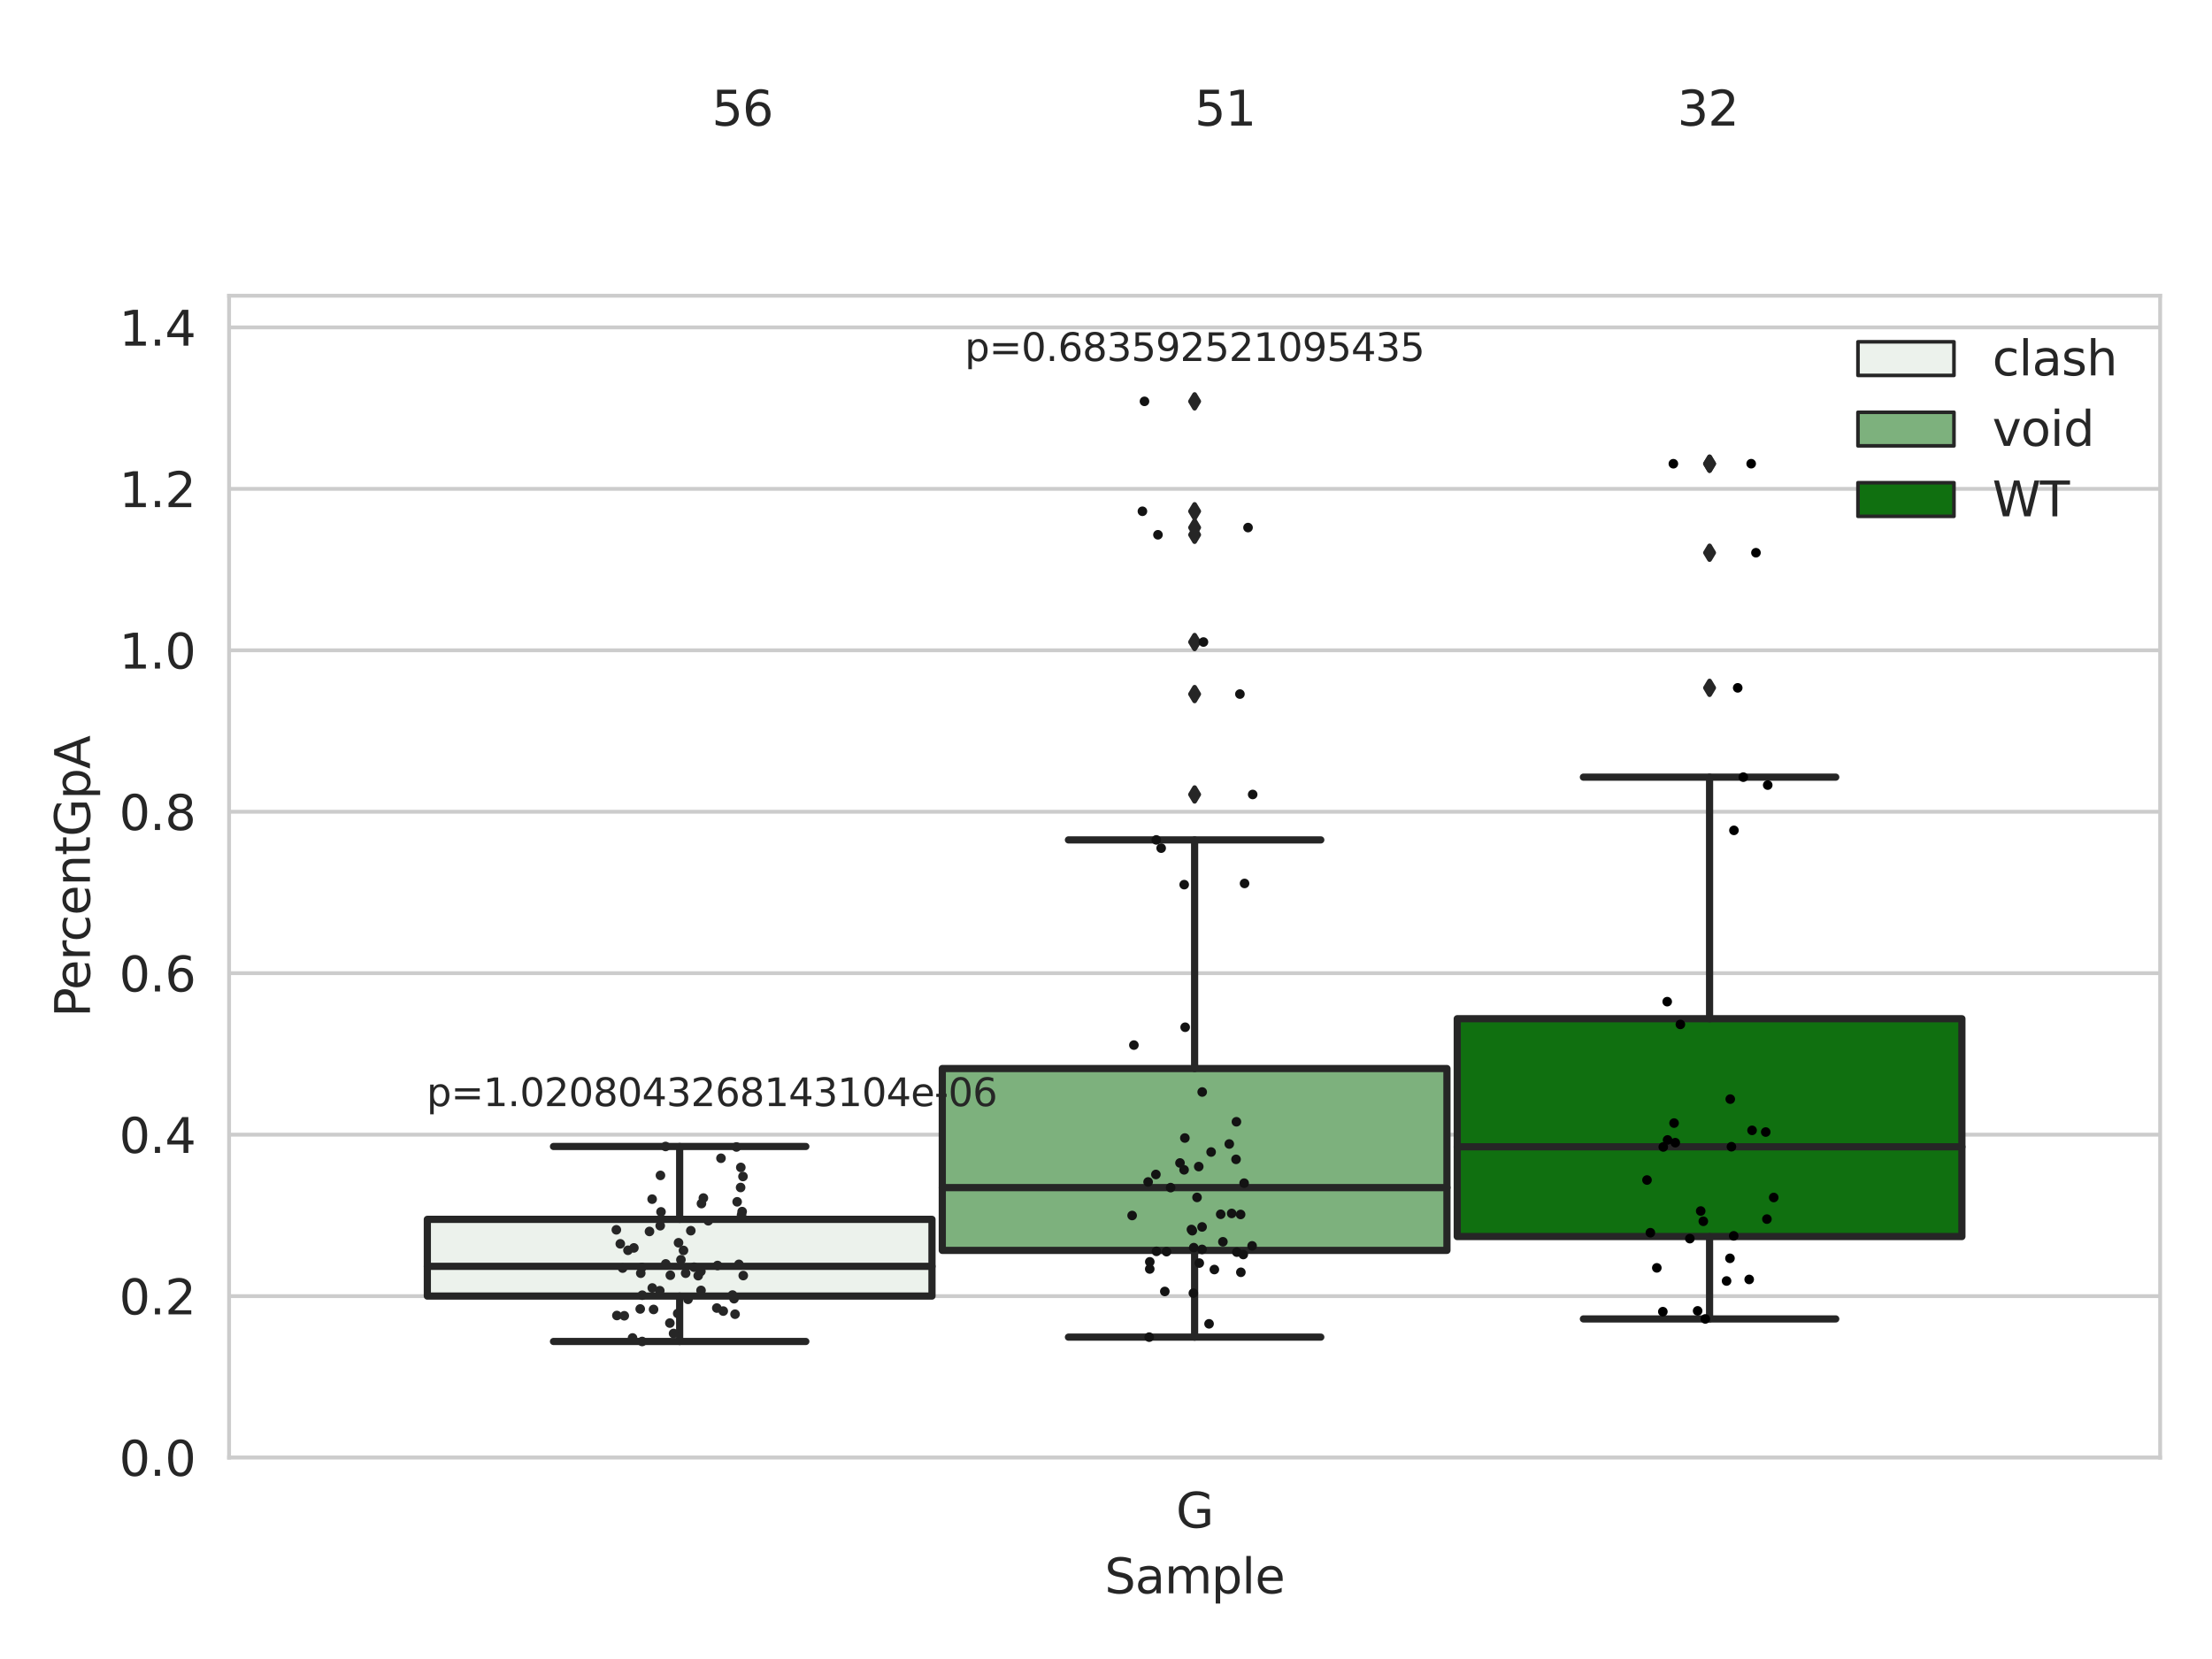 <?xml version="1.0" encoding="utf-8" standalone="no"?>
<!DOCTYPE svg PUBLIC "-//W3C//DTD SVG 1.1//EN"
  "http://www.w3.org/Graphics/SVG/1.1/DTD/svg11.dtd">
<svg xmlns:xlink="http://www.w3.org/1999/xlink" width="460.8pt" height="345.6pt" viewBox="0 0 460.8 345.6" xmlns="http://www.w3.org/2000/svg" version="1.1">
 <defs>
  <style type="text/css">*{stroke-linejoin: round; stroke-linecap: butt}</style>
 </defs>
 <g id="figure_1">
  <g id="patch_1">
   <path d="M 0 345.6 
L 460.8 345.6 
L 460.8 0 
L 0 0 
z
" style="fill: #ffffff"/>
  </g>
  <g id="axes_1">
   <g id="patch_2">
    <path d="M 47.72 303.64 
L 450 303.64 
L 450 61.606 
L 47.72 61.606 
z
" style="fill: #ffffff"/>
   </g>
   <g id="matplotlib.axis_1">
    <g id="xtick_1">
     <g id="text_1">
      <!-- G -->
      <g style="fill: #262626" transform="translate(244.986 318.238)scale(0.1 -0.1)">
       <defs>
        <path id="DejaVuSans-47" d="M 3809 666 
L 3809 1919 
L 2778 1919 
L 2778 2438 
L 4434 2438 
L 4434 434 
Q 4069 175 3628 42 
Q 3188 -91 2688 -91 
Q 1594 -91 976 548 
Q 359 1188 359 2328 
Q 359 3472 976 4111 
Q 1594 4750 2688 4750 
Q 3144 4750 3555 4637 
Q 3966 4525 4313 4306 
L 4313 3634 
Q 3963 3931 3569 4081 
Q 3175 4231 2741 4231 
Q 1884 4231 1454 3753 
Q 1025 3275 1025 2328 
Q 1025 1384 1454 906 
Q 1884 428 2741 428 
Q 3075 428 3337 486 
Q 3600 544 3809 666 
z
" transform="scale(0.016)"/>
       </defs>
       <use xlink:href="#DejaVuSans-47"/>
      </g>
     </g>
    </g>
    <g id="text_2">
     <!-- Sample -->
     <g style="fill: #262626" transform="translate(230.112 331.917)scale(0.1 -0.1)">
      <defs>
       <path id="DejaVuSans-53" d="M 3425 4513 
L 3425 3897 
Q 3066 4069 2747 4153 
Q 2428 4238 2131 4238 
Q 1616 4238 1336 4038 
Q 1056 3838 1056 3469 
Q 1056 3159 1242 3001 
Q 1428 2844 1947 2747 
L 2328 2669 
Q 3034 2534 3370 2195 
Q 3706 1856 3706 1288 
Q 3706 609 3251 259 
Q 2797 -91 1919 -91 
Q 1588 -91 1214 -16 
Q 841 59 441 206 
L 441 856 
Q 825 641 1194 531 
Q 1563 422 1919 422 
Q 2459 422 2753 634 
Q 3047 847 3047 1241 
Q 3047 1584 2836 1778 
Q 2625 1972 2144 2069 
L 1759 2144 
Q 1053 2284 737 2584 
Q 422 2884 422 3419 
Q 422 4038 858 4394 
Q 1294 4750 2059 4750 
Q 2388 4750 2728 4690 
Q 3069 4631 3425 4513 
z
" transform="scale(0.016)"/>
       <path id="DejaVuSans-61" d="M 2194 1759 
Q 1497 1759 1228 1600 
Q 959 1441 959 1056 
Q 959 750 1161 570 
Q 1363 391 1709 391 
Q 2188 391 2477 730 
Q 2766 1069 2766 1631 
L 2766 1759 
L 2194 1759 
z
M 3341 1997 
L 3341 0 
L 2766 0 
L 2766 531 
Q 2569 213 2275 61 
Q 1981 -91 1556 -91 
Q 1019 -91 701 211 
Q 384 513 384 1019 
Q 384 1609 779 1909 
Q 1175 2209 1959 2209 
L 2766 2209 
L 2766 2266 
Q 2766 2663 2505 2880 
Q 2244 3097 1772 3097 
Q 1472 3097 1187 3025 
Q 903 2953 641 2809 
L 641 3341 
Q 956 3463 1253 3523 
Q 1550 3584 1831 3584 
Q 2591 3584 2966 3190 
Q 3341 2797 3341 1997 
z
" transform="scale(0.016)"/>
       <path id="DejaVuSans-6d" d="M 3328 2828 
Q 3544 3216 3844 3400 
Q 4144 3584 4550 3584 
Q 5097 3584 5394 3201 
Q 5691 2819 5691 2113 
L 5691 0 
L 5113 0 
L 5113 2094 
Q 5113 2597 4934 2840 
Q 4756 3084 4391 3084 
Q 3944 3084 3684 2787 
Q 3425 2491 3425 1978 
L 3425 0 
L 2847 0 
L 2847 2094 
Q 2847 2600 2669 2842 
Q 2491 3084 2119 3084 
Q 1678 3084 1418 2786 
Q 1159 2488 1159 1978 
L 1159 0 
L 581 0 
L 581 3500 
L 1159 3500 
L 1159 2956 
Q 1356 3278 1631 3431 
Q 1906 3584 2284 3584 
Q 2666 3584 2933 3390 
Q 3200 3197 3328 2828 
z
" transform="scale(0.016)"/>
       <path id="DejaVuSans-70" d="M 1159 525 
L 1159 -1331 
L 581 -1331 
L 581 3500 
L 1159 3500 
L 1159 2969 
Q 1341 3281 1617 3432 
Q 1894 3584 2278 3584 
Q 2916 3584 3314 3078 
Q 3713 2572 3713 1747 
Q 3713 922 3314 415 
Q 2916 -91 2278 -91 
Q 1894 -91 1617 61 
Q 1341 213 1159 525 
z
M 3116 1747 
Q 3116 2381 2855 2742 
Q 2594 3103 2138 3103 
Q 1681 3103 1420 2742 
Q 1159 2381 1159 1747 
Q 1159 1113 1420 752 
Q 1681 391 2138 391 
Q 2594 391 2855 752 
Q 3116 1113 3116 1747 
z
" transform="scale(0.016)"/>
       <path id="DejaVuSans-6c" d="M 603 4863 
L 1178 4863 
L 1178 0 
L 603 0 
L 603 4863 
z
" transform="scale(0.016)"/>
       <path id="DejaVuSans-65" d="M 3597 1894 
L 3597 1613 
L 953 1613 
Q 991 1019 1311 708 
Q 1631 397 2203 397 
Q 2534 397 2845 478 
Q 3156 559 3463 722 
L 3463 178 
Q 3153 47 2828 -22 
Q 2503 -91 2169 -91 
Q 1331 -91 842 396 
Q 353 884 353 1716 
Q 353 2575 817 3079 
Q 1281 3584 2069 3584 
Q 2775 3584 3186 3129 
Q 3597 2675 3597 1894 
z
M 3022 2063 
Q 3016 2534 2758 2815 
Q 2500 3097 2075 3097 
Q 1594 3097 1305 2825 
Q 1016 2553 972 2059 
L 3022 2063 
z
" transform="scale(0.016)"/>
      </defs>
      <use xlink:href="#DejaVuSans-53"/>
      <use xlink:href="#DejaVuSans-61" x="63.477"/>
      <use xlink:href="#DejaVuSans-6d" x="124.756"/>
      <use xlink:href="#DejaVuSans-70" x="222.168"/>
      <use xlink:href="#DejaVuSans-6c" x="285.645"/>
      <use xlink:href="#DejaVuSans-65" x="313.428"/>
     </g>
    </g>
   </g>
   <g id="matplotlib.axis_2">
    <g id="ytick_1">
     <g id="line2d_1">
      <path d="M 47.72 303.64 
L 450 303.64 
" clip-path="url(#p231a2c13b7)" style="fill: none; stroke: #cccccc; stroke-width: 0.8; stroke-linecap: round"/>
     </g>
     <g id="text_3">
      <!-- 0.0 -->
      <g style="fill: #262626" transform="translate(24.817 307.439)scale(0.1 -0.1)">
       <defs>
        <path id="DejaVuSans-30" d="M 2034 4250 
Q 1547 4250 1301 3770 
Q 1056 3291 1056 2328 
Q 1056 1369 1301 889 
Q 1547 409 2034 409 
Q 2525 409 2770 889 
Q 3016 1369 3016 2328 
Q 3016 3291 2770 3770 
Q 2525 4250 2034 4250 
z
M 2034 4750 
Q 2819 4750 3233 4129 
Q 3647 3509 3647 2328 
Q 3647 1150 3233 529 
Q 2819 -91 2034 -91 
Q 1250 -91 836 529 
Q 422 1150 422 2328 
Q 422 3509 836 4129 
Q 1250 4750 2034 4750 
z
" transform="scale(0.016)"/>
        <path id="DejaVuSans-2e" d="M 684 794 
L 1344 794 
L 1344 0 
L 684 0 
L 684 794 
z
" transform="scale(0.016)"/>
       </defs>
       <use xlink:href="#DejaVuSans-30"/>
       <use xlink:href="#DejaVuSans-2e" x="63.623"/>
       <use xlink:href="#DejaVuSans-30" x="95.41"/>
      </g>
     </g>
    </g>
    <g id="ytick_2">
     <g id="line2d_2">
      <path d="M 47.72 270.006 
L 450 270.006 
" clip-path="url(#p231a2c13b7)" style="fill: none; stroke: #cccccc; stroke-width: 0.8; stroke-linecap: round"/>
     </g>
     <g id="text_4">
      <!-- 0.2 -->
      <g style="fill: #262626" transform="translate(24.817 273.805)scale(0.1 -0.1)">
       <defs>
        <path id="DejaVuSans-32" d="M 1228 531 
L 3431 531 
L 3431 0 
L 469 0 
L 469 531 
Q 828 903 1448 1529 
Q 2069 2156 2228 2338 
Q 2531 2678 2651 2914 
Q 2772 3150 2772 3378 
Q 2772 3750 2511 3984 
Q 2250 4219 1831 4219 
Q 1534 4219 1204 4116 
Q 875 4013 500 3803 
L 500 4441 
Q 881 4594 1212 4672 
Q 1544 4750 1819 4750 
Q 2544 4750 2975 4387 
Q 3406 4025 3406 3419 
Q 3406 3131 3298 2873 
Q 3191 2616 2906 2266 
Q 2828 2175 2409 1742 
Q 1991 1309 1228 531 
z
" transform="scale(0.016)"/>
       </defs>
       <use xlink:href="#DejaVuSans-30"/>
       <use xlink:href="#DejaVuSans-2e" x="63.623"/>
       <use xlink:href="#DejaVuSans-32" x="95.41"/>
      </g>
     </g>
    </g>
    <g id="ytick_3">
     <g id="line2d_3">
      <path d="M 47.72 236.372 
L 450 236.372 
" clip-path="url(#p231a2c13b7)" style="fill: none; stroke: #cccccc; stroke-width: 0.8; stroke-linecap: round"/>
     </g>
     <g id="text_5">
      <!-- 0.4 -->
      <g style="fill: #262626" transform="translate(24.817 240.171)scale(0.1 -0.1)">
       <defs>
        <path id="DejaVuSans-34" d="M 2419 4116 
L 825 1625 
L 2419 1625 
L 2419 4116 
z
M 2253 4666 
L 3047 4666 
L 3047 1625 
L 3713 1625 
L 3713 1100 
L 3047 1100 
L 3047 0 
L 2419 0 
L 2419 1100 
L 313 1100 
L 313 1709 
L 2253 4666 
z
" transform="scale(0.016)"/>
       </defs>
       <use xlink:href="#DejaVuSans-30"/>
       <use xlink:href="#DejaVuSans-2e" x="63.623"/>
       <use xlink:href="#DejaVuSans-34" x="95.41"/>
      </g>
     </g>
    </g>
    <g id="ytick_4">
     <g id="line2d_4">
      <path d="M 47.72 202.738 
L 450 202.738 
" clip-path="url(#p231a2c13b7)" style="fill: none; stroke: #cccccc; stroke-width: 0.8; stroke-linecap: round"/>
     </g>
     <g id="text_6">
      <!-- 0.6 -->
      <g style="fill: #262626" transform="translate(24.817 206.538)scale(0.1 -0.1)">
       <defs>
        <path id="DejaVuSans-36" d="M 2113 2584 
Q 1688 2584 1439 2293 
Q 1191 2003 1191 1497 
Q 1191 994 1439 701 
Q 1688 409 2113 409 
Q 2538 409 2786 701 
Q 3034 994 3034 1497 
Q 3034 2003 2786 2293 
Q 2538 2584 2113 2584 
z
M 3366 4563 
L 3366 3988 
Q 3128 4100 2886 4159 
Q 2644 4219 2406 4219 
Q 1781 4219 1451 3797 
Q 1122 3375 1075 2522 
Q 1259 2794 1537 2939 
Q 1816 3084 2150 3084 
Q 2853 3084 3261 2657 
Q 3669 2231 3669 1497 
Q 3669 778 3244 343 
Q 2819 -91 2113 -91 
Q 1303 -91 875 529 
Q 447 1150 447 2328 
Q 447 3434 972 4092 
Q 1497 4750 2381 4750 
Q 2619 4750 2861 4703 
Q 3103 4656 3366 4563 
z
" transform="scale(0.016)"/>
       </defs>
       <use xlink:href="#DejaVuSans-30"/>
       <use xlink:href="#DejaVuSans-2e" x="63.623"/>
       <use xlink:href="#DejaVuSans-36" x="95.41"/>
      </g>
     </g>
    </g>
    <g id="ytick_5">
     <g id="line2d_5">
      <path d="M 47.72 169.105 
L 450 169.105 
" clip-path="url(#p231a2c13b7)" style="fill: none; stroke: #cccccc; stroke-width: 0.8; stroke-linecap: round"/>
     </g>
     <g id="text_7">
      <!-- 0.8 -->
      <g style="fill: #262626" transform="translate(24.817 172.904)scale(0.1 -0.1)">
       <defs>
        <path id="DejaVuSans-38" d="M 2034 2216 
Q 1584 2216 1326 1975 
Q 1069 1734 1069 1313 
Q 1069 891 1326 650 
Q 1584 409 2034 409 
Q 2484 409 2743 651 
Q 3003 894 3003 1313 
Q 3003 1734 2745 1975 
Q 2488 2216 2034 2216 
z
M 1403 2484 
Q 997 2584 770 2862 
Q 544 3141 544 3541 
Q 544 4100 942 4425 
Q 1341 4750 2034 4750 
Q 2731 4750 3128 4425 
Q 3525 4100 3525 3541 
Q 3525 3141 3298 2862 
Q 3072 2584 2669 2484 
Q 3125 2378 3379 2068 
Q 3634 1759 3634 1313 
Q 3634 634 3220 271 
Q 2806 -91 2034 -91 
Q 1263 -91 848 271 
Q 434 634 434 1313 
Q 434 1759 690 2068 
Q 947 2378 1403 2484 
z
M 1172 3481 
Q 1172 3119 1398 2916 
Q 1625 2713 2034 2713 
Q 2441 2713 2670 2916 
Q 2900 3119 2900 3481 
Q 2900 3844 2670 4047 
Q 2441 4250 2034 4250 
Q 1625 4250 1398 4047 
Q 1172 3844 1172 3481 
z
" transform="scale(0.016)"/>
       </defs>
       <use xlink:href="#DejaVuSans-30"/>
       <use xlink:href="#DejaVuSans-2e" x="63.623"/>
       <use xlink:href="#DejaVuSans-38" x="95.41"/>
      </g>
     </g>
    </g>
    <g id="ytick_6">
     <g id="line2d_6">
      <path d="M 47.72 135.471 
L 450 135.471 
" clip-path="url(#p231a2c13b7)" style="fill: none; stroke: #cccccc; stroke-width: 0.8; stroke-linecap: round"/>
     </g>
     <g id="text_8">
      <!-- 1.0 -->
      <g style="fill: #262626" transform="translate(24.817 139.27)scale(0.1 -0.1)">
       <defs>
        <path id="DejaVuSans-31" d="M 794 531 
L 1825 531 
L 1825 4091 
L 703 3866 
L 703 4441 
L 1819 4666 
L 2450 4666 
L 2450 531 
L 3481 531 
L 3481 0 
L 794 0 
L 794 531 
z
" transform="scale(0.016)"/>
       </defs>
       <use xlink:href="#DejaVuSans-31"/>
       <use xlink:href="#DejaVuSans-2e" x="63.623"/>
       <use xlink:href="#DejaVuSans-30" x="95.41"/>
      </g>
     </g>
    </g>
    <g id="ytick_7">
     <g id="line2d_7">
      <path d="M 47.72 101.837 
L 450 101.837 
" clip-path="url(#p231a2c13b7)" style="fill: none; stroke: #cccccc; stroke-width: 0.8; stroke-linecap: round"/>
     </g>
     <g id="text_9">
      <!-- 1.2 -->
      <g style="fill: #262626" transform="translate(24.817 105.636)scale(0.1 -0.1)">
       <use xlink:href="#DejaVuSans-31"/>
       <use xlink:href="#DejaVuSans-2e" x="63.623"/>
       <use xlink:href="#DejaVuSans-32" x="95.41"/>
      </g>
     </g>
    </g>
    <g id="ytick_8">
     <g id="line2d_8">
      <path d="M 47.72 68.203 
L 450 68.203 
" clip-path="url(#p231a2c13b7)" style="fill: none; stroke: #cccccc; stroke-width: 0.8; stroke-linecap: round"/>
     </g>
     <g id="text_10">
      <!-- 1.4 -->
      <g style="fill: #262626" transform="translate(24.817 72.002)scale(0.1 -0.1)">
       <use xlink:href="#DejaVuSans-31"/>
       <use xlink:href="#DejaVuSans-2e" x="63.623"/>
       <use xlink:href="#DejaVuSans-34" x="95.41"/>
      </g>
     </g>
    </g>
    <g id="text_11">
     <!-- PercentGpA -->
     <g style="fill: #262626" transform="translate(18.737 211.9)rotate(-90)scale(0.1 -0.1)">
      <defs>
       <path id="DejaVuSans-50" d="M 1259 4147 
L 1259 2394 
L 2053 2394 
Q 2494 2394 2734 2622 
Q 2975 2850 2975 3272 
Q 2975 3691 2734 3919 
Q 2494 4147 2053 4147 
L 1259 4147 
z
M 628 4666 
L 2053 4666 
Q 2838 4666 3239 4311 
Q 3641 3956 3641 3272 
Q 3641 2581 3239 2228 
Q 2838 1875 2053 1875 
L 1259 1875 
L 1259 0 
L 628 0 
L 628 4666 
z
" transform="scale(0.016)"/>
       <path id="DejaVuSans-72" d="M 2631 2963 
Q 2534 3019 2420 3045 
Q 2306 3072 2169 3072 
Q 1681 3072 1420 2755 
Q 1159 2438 1159 1844 
L 1159 0 
L 581 0 
L 581 3500 
L 1159 3500 
L 1159 2956 
Q 1341 3275 1631 3429 
Q 1922 3584 2338 3584 
Q 2397 3584 2469 3576 
Q 2541 3569 2628 3553 
L 2631 2963 
z
" transform="scale(0.016)"/>
       <path id="DejaVuSans-63" d="M 3122 3366 
L 3122 2828 
Q 2878 2963 2633 3030 
Q 2388 3097 2138 3097 
Q 1578 3097 1268 2742 
Q 959 2388 959 1747 
Q 959 1106 1268 751 
Q 1578 397 2138 397 
Q 2388 397 2633 464 
Q 2878 531 3122 666 
L 3122 134 
Q 2881 22 2623 -34 
Q 2366 -91 2075 -91 
Q 1284 -91 818 406 
Q 353 903 353 1747 
Q 353 2603 823 3093 
Q 1294 3584 2113 3584 
Q 2378 3584 2631 3529 
Q 2884 3475 3122 3366 
z
" transform="scale(0.016)"/>
       <path id="DejaVuSans-6e" d="M 3513 2113 
L 3513 0 
L 2938 0 
L 2938 2094 
Q 2938 2591 2744 2837 
Q 2550 3084 2163 3084 
Q 1697 3084 1428 2787 
Q 1159 2491 1159 1978 
L 1159 0 
L 581 0 
L 581 3500 
L 1159 3500 
L 1159 2956 
Q 1366 3272 1645 3428 
Q 1925 3584 2291 3584 
Q 2894 3584 3203 3211 
Q 3513 2838 3513 2113 
z
" transform="scale(0.016)"/>
       <path id="DejaVuSans-74" d="M 1172 4494 
L 1172 3500 
L 2356 3500 
L 2356 3053 
L 1172 3053 
L 1172 1153 
Q 1172 725 1289 603 
Q 1406 481 1766 481 
L 2356 481 
L 2356 0 
L 1766 0 
Q 1100 0 847 248 
Q 594 497 594 1153 
L 594 3053 
L 172 3053 
L 172 3500 
L 594 3500 
L 594 4494 
L 1172 4494 
z
" transform="scale(0.016)"/>
       <path id="DejaVuSans-41" d="M 2188 4044 
L 1331 1722 
L 3047 1722 
L 2188 4044 
z
M 1831 4666 
L 2547 4666 
L 4325 0 
L 3669 0 
L 3244 1197 
L 1141 1197 
L 716 0 
L 50 0 
L 1831 4666 
z
" transform="scale(0.016)"/>
      </defs>
      <use xlink:href="#DejaVuSans-50"/>
      <use xlink:href="#DejaVuSans-65" x="56.678"/>
      <use xlink:href="#DejaVuSans-72" x="118.201"/>
      <use xlink:href="#DejaVuSans-63" x="157.064"/>
      <use xlink:href="#DejaVuSans-65" x="212.045"/>
      <use xlink:href="#DejaVuSans-6e" x="273.568"/>
      <use xlink:href="#DejaVuSans-74" x="336.947"/>
      <use xlink:href="#DejaVuSans-47" x="376.156"/>
      <use xlink:href="#DejaVuSans-70" x="453.646"/>
      <use xlink:href="#DejaVuSans-41" x="517.123"/>
     </g>
    </g>
   </g>
   <g id="patch_3">
    <path d="M 89.021 269.995 
L 194.15 269.995 
L 194.15 254.011 
L 89.021 254.011 
L 89.021 269.995 
z
" clip-path="url(#p231a2c13b7)" style="fill: #ecf2ec; stroke: #262626; stroke-width: 1.5; stroke-linejoin: miter"/>
   </g>
   <g id="patch_4">
    <path d="M 196.295 260.477 
L 301.425 260.477 
L 301.425 222.597 
L 196.295 222.597 
L 196.295 260.477 
z
" clip-path="url(#p231a2c13b7)" style="fill: #7db17d; stroke: #262626; stroke-width: 1.5; stroke-linejoin: miter"/>
   </g>
   <g id="patch_5">
    <path d="M 303.57 257.595 
L 408.699 257.595 
L 408.699 212.218 
L 303.57 212.218 
L 303.57 257.595 
z
" clip-path="url(#p231a2c13b7)" style="fill: #107010; stroke: #262626; stroke-width: 1.5; stroke-linejoin: miter"/>
   </g>
   <g id="patch_6">
    <path d="M 248.86 303.64 
L 248.86 303.64 
L 248.86 303.64 
L 248.86 303.64 
z
" clip-path="url(#p231a2c13b7)" style="fill: #ecf2ec; stroke: #262626; stroke-width: 0.75; stroke-linejoin: miter"/>
   </g>
   <g id="patch_7">
    <path d="M 248.86 303.64 
L 248.86 303.64 
L 248.86 303.64 
L 248.86 303.64 
z
" clip-path="url(#p231a2c13b7)" style="fill: #7db17d; stroke: #262626; stroke-width: 0.75; stroke-linejoin: miter"/>
   </g>
   <g id="patch_8">
    <path d="M 248.86 303.64 
L 248.86 303.64 
L 248.86 303.64 
L 248.86 303.64 
z
" clip-path="url(#p231a2c13b7)" style="fill: #107010; stroke: #262626; stroke-width: 0.75; stroke-linejoin: miter"/>
   </g>
   <g id="PathCollection_1"/>
   <g id="PathCollection_2"/>
   <g id="PathCollection_3"/>
   <g id="line2d_9">
    <path d="M 141.585 269.995 
L 141.585 279.453 
" clip-path="url(#p231a2c13b7)" style="fill: none; stroke: #262626; stroke-width: 1.5; stroke-linecap: round"/>
   </g>
   <g id="line2d_10">
    <path d="M 141.585 254.011 
L 141.585 238.833 
" clip-path="url(#p231a2c13b7)" style="fill: none; stroke: #262626; stroke-width: 1.5; stroke-linecap: round"/>
   </g>
   <g id="line2d_11">
    <path d="M 115.303 279.453 
L 167.868 279.453 
" clip-path="url(#p231a2c13b7)" style="fill: none; stroke: #262626; stroke-width: 1.5; stroke-linecap: round"/>
   </g>
   <g id="line2d_12">
    <path d="M 115.303 238.833 
L 167.868 238.833 
" clip-path="url(#p231a2c13b7)" style="fill: none; stroke: #262626; stroke-width: 1.5; stroke-linecap: round"/>
   </g>
   <g id="line2d_13"/>
   <g id="line2d_14">
    <path d="M 248.86 260.477 
L 248.86 278.548 
" clip-path="url(#p231a2c13b7)" style="fill: none; stroke: #262626; stroke-width: 1.5; stroke-linecap: round"/>
   </g>
   <g id="line2d_15">
    <path d="M 248.86 222.597 
L 248.86 174.968 
" clip-path="url(#p231a2c13b7)" style="fill: none; stroke: #262626; stroke-width: 1.5; stroke-linecap: round"/>
   </g>
   <g id="line2d_16">
    <path d="M 222.578 278.548 
L 275.142 278.548 
" clip-path="url(#p231a2c13b7)" style="fill: none; stroke: #262626; stroke-width: 1.5; stroke-linecap: round"/>
   </g>
   <g id="line2d_17">
    <path d="M 222.578 174.968 
L 275.142 174.968 
" clip-path="url(#p231a2c13b7)" style="fill: none; stroke: #262626; stroke-width: 1.5; stroke-linecap: round"/>
   </g>
   <g id="line2d_18">
    <defs>
     <path id="m5c4c897f84" d="M -0 1.414 
L 0.849 0 
L 0 -1.414 
L -0.849 -0 
z
" style="stroke: #262626; stroke-linejoin: miter"/>
    </defs>
    <g clip-path="url(#p231a2c13b7)">
     <use xlink:href="#m5c4c897f84" x="248.86" y="133.746" style="fill: #262626; stroke: #262626; stroke-linejoin: miter"/>
     <use xlink:href="#m5c4c897f84" x="248.86" y="144.588" style="fill: #262626; stroke: #262626; stroke-linejoin: miter"/>
     <use xlink:href="#m5c4c897f84" x="248.86" y="111.404" style="fill: #262626; stroke: #262626; stroke-linejoin: miter"/>
     <use xlink:href="#m5c4c897f84" x="248.86" y="106.507" style="fill: #262626; stroke: #262626; stroke-linejoin: miter"/>
     <use xlink:href="#m5c4c897f84" x="248.86" y="109.902" style="fill: #262626; stroke: #262626; stroke-linejoin: miter"/>
     <use xlink:href="#m5c4c897f84" x="248.86" y="83.609" style="fill: #262626; stroke: #262626; stroke-linejoin: miter"/>
     <use xlink:href="#m5c4c897f84" x="248.86" y="165.502" style="fill: #262626; stroke: #262626; stroke-linejoin: miter"/>
    </g>
   </g>
   <g id="line2d_19">
    <path d="M 356.135 257.595 
L 356.135 274.755 
" clip-path="url(#p231a2c13b7)" style="fill: none; stroke: #262626; stroke-width: 1.5; stroke-linecap: round"/>
   </g>
   <g id="line2d_20">
    <path d="M 356.135 212.218 
L 356.135 161.893 
" clip-path="url(#p231a2c13b7)" style="fill: none; stroke: #262626; stroke-width: 1.5; stroke-linecap: round"/>
   </g>
   <g id="line2d_21">
    <path d="M 329.852 274.755 
L 382.417 274.755 
" clip-path="url(#p231a2c13b7)" style="fill: none; stroke: #262626; stroke-width: 1.5; stroke-linecap: round"/>
   </g>
   <g id="line2d_22">
    <path d="M 329.852 161.893 
L 382.417 161.893 
" clip-path="url(#p231a2c13b7)" style="fill: none; stroke: #262626; stroke-width: 1.5; stroke-linecap: round"/>
   </g>
   <g id="line2d_23">
    <g clip-path="url(#p231a2c13b7)">
     <use xlink:href="#m5c4c897f84" x="356.135" y="96.597" style="fill: #262626; stroke: #262626; stroke-linejoin: miter"/>
     <use xlink:href="#m5c4c897f84" x="356.135" y="115.142" style="fill: #262626; stroke: #262626; stroke-linejoin: miter"/>
     <use xlink:href="#m5c4c897f84" x="356.135" y="96.605" style="fill: #262626; stroke: #262626; stroke-linejoin: miter"/>
     <use xlink:href="#m5c4c897f84" x="356.135" y="143.29" style="fill: #262626; stroke: #262626; stroke-linejoin: miter"/>
    </g>
   </g>
   <g id="line2d_24">
    <path d="M 89.021 263.804 
L 194.15 263.804 
" clip-path="url(#p231a2c13b7)" style="fill: none; stroke: #262626; stroke-width: 1.5; stroke-linecap: round"/>
   </g>
   <g id="line2d_25">
    <path d="M 196.295 247.4 
L 301.425 247.4 
" clip-path="url(#p231a2c13b7)" style="fill: none; stroke: #262626; stroke-width: 1.5; stroke-linecap: round"/>
   </g>
   <g id="line2d_26">
    <path d="M 303.57 238.908 
L 408.699 238.908 
" clip-path="url(#p231a2c13b7)" style="fill: none; stroke: #262626; stroke-width: 1.5; stroke-linecap: round"/>
   </g>
   <g id="patch_9">
    <path d="M 47.72 303.64 
L 47.72 61.606 
" style="fill: none; stroke: #cccccc; stroke-width: 0.8; stroke-linejoin: miter; stroke-linecap: square"/>
   </g>
   <g id="patch_10">
    <path d="M 450 303.64 
L 450 61.606 
" style="fill: none; stroke: #cccccc; stroke-width: 0.8; stroke-linejoin: miter; stroke-linecap: square"/>
   </g>
   <g id="patch_11">
    <path d="M 47.72 303.64 
L 450 303.64 
" style="fill: none; stroke: #cccccc; stroke-width: 0.8; stroke-linejoin: miter; stroke-linecap: square"/>
   </g>
   <g id="patch_12">
    <path d="M 47.72 61.606 
L 450 61.606 
" style="fill: none; stroke: #cccccc; stroke-width: 0.8; stroke-linejoin: miter; stroke-linecap: square"/>
   </g>
   <g id="PathCollection_4">
    <defs>
     <path id="C0_0_78596f46d0" d="M 0 1 
C 0.265 1 0.52 0.895 0.707 0.707 
C 0.895 0.52 1 0.265 1 -0 
C 1 -0.265 0.895 -0.52 0.707 -0.707 
C 0.52 -0.895 0.265 -1 0 -1 
C -0.265 -1 -0.52 -0.895 -0.707 -0.707 
C -0.895 -0.52 -1 -0.265 -1 0 
C -1 0.265 -0.895 0.52 -0.707 0.707 
C -0.52 0.895 -0.265 1 0 1 
z
"/>
    </defs>
    <g clip-path="url(#p231a2c13b7)">
     <use xlink:href="#C0_0_78596f46d0" x="133.369" y="272.68" style="fill: #262626"/>
    </g>
    <g clip-path="url(#p231a2c13b7)">
     <use xlink:href="#C0_0_78596f46d0" x="133.788" y="269.812" style="fill: #262626"/>
    </g>
    <g clip-path="url(#p231a2c13b7)">
     <use xlink:href="#C0_0_78596f46d0" x="153.415" y="238.938" style="fill: #262626"/>
    </g>
    <g clip-path="url(#p231a2c13b7)">
     <use xlink:href="#C0_0_78596f46d0" x="131.771" y="278.721" style="fill: #262626"/>
    </g>
    <g clip-path="url(#p231a2c13b7)">
     <use xlink:href="#C0_0_78596f46d0" x="140.314" y="277.786" style="fill: #262626"/>
    </g>
    <g clip-path="url(#p231a2c13b7)">
     <use xlink:href="#C0_0_78596f46d0" x="154.602" y="252.398" style="fill: #262626"/>
    </g>
    <g clip-path="url(#p231a2c13b7)">
     <use xlink:href="#C0_0_78596f46d0" x="143.907" y="256.377" style="fill: #262626"/>
    </g>
    <g clip-path="url(#p231a2c13b7)">
     <use xlink:href="#C0_0_78596f46d0" x="135.3" y="256.534" style="fill: #262626"/>
    </g>
    <g clip-path="url(#p231a2c13b7)">
     <use xlink:href="#C0_0_78596f46d0" x="149.477" y="263.625" style="fill: #262626"/>
    </g>
    <g clip-path="url(#p231a2c13b7)">
     <use xlink:href="#C0_0_78596f46d0" x="142.834" y="265.233" style="fill: #262626"/>
    </g>
    <g clip-path="url(#p231a2c13b7)">
     <use xlink:href="#C0_0_78596f46d0" x="152.597" y="269.78" style="fill: #262626"/>
    </g>
    <g clip-path="url(#p231a2c13b7)">
     <use xlink:href="#C0_0_78596f46d0" x="136.151" y="272.783" style="fill: #262626"/>
    </g>
    <g clip-path="url(#p231a2c13b7)">
     <use xlink:href="#C0_0_78596f46d0" x="133.769" y="279.453" style="fill: #262626"/>
    </g>
    <g clip-path="url(#p231a2c13b7)">
     <use xlink:href="#C0_0_78596f46d0" x="146.529" y="249.575" style="fill: #262626"/>
    </g>
    <g clip-path="url(#p231a2c13b7)">
     <use xlink:href="#C0_0_78596f46d0" x="132.051" y="259.961" style="fill: #262626"/>
    </g>
    <g clip-path="url(#p231a2c13b7)">
     <use xlink:href="#C0_0_78596f46d0" x="137.447" y="268.877" style="fill: #262626"/>
    </g>
    <g clip-path="url(#p231a2c13b7)">
     <use xlink:href="#C0_0_78596f46d0" x="147.548" y="254.31" style="fill: #262626"/>
    </g>
    <g clip-path="url(#p231a2c13b7)">
     <use xlink:href="#C0_0_78596f46d0" x="154.478" y="253.114" style="fill: #262626"/>
    </g>
    <g clip-path="url(#p231a2c13b7)">
     <use xlink:href="#C0_0_78596f46d0" x="150.192" y="241.284" style="fill: #262626"/>
    </g>
    <g clip-path="url(#p231a2c13b7)">
     <use xlink:href="#C0_0_78596f46d0" x="137.536" y="255.338" style="fill: #262626"/>
    </g>
    <g clip-path="url(#p231a2c13b7)">
     <use xlink:href="#C0_0_78596f46d0" x="152.913" y="270.546" style="fill: #262626"/>
    </g>
    <g clip-path="url(#p231a2c13b7)">
     <use xlink:href="#C0_0_78596f46d0" x="141.849" y="262.43" style="fill: #262626"/>
    </g>
    <g clip-path="url(#p231a2c13b7)">
     <use xlink:href="#C0_0_78596f46d0" x="146.035" y="268.816" style="fill: #262626"/>
    </g>
    <g clip-path="url(#p231a2c13b7)">
     <use xlink:href="#C0_0_78596f46d0" x="149.325" y="272.491" style="fill: #262626"/>
    </g>
    <g clip-path="url(#p231a2c13b7)">
     <use xlink:href="#C0_0_78596f46d0" x="130.817" y="260.457" style="fill: #262626"/>
    </g>
    <g clip-path="url(#p231a2c13b7)">
     <use xlink:href="#C0_0_78596f46d0" x="133.482" y="265.234" style="fill: #262626"/>
    </g>
    <g clip-path="url(#p231a2c13b7)">
     <use xlink:href="#C0_0_78596f46d0" x="146.127" y="250.728" style="fill: #262626"/>
    </g>
    <g clip-path="url(#p231a2c13b7)">
     <use xlink:href="#C0_0_78596f46d0" x="128.509" y="274.044" style="fill: #262626"/>
    </g>
    <g clip-path="url(#p231a2c13b7)">
     <use xlink:href="#C0_0_78596f46d0" x="137.585" y="244.857" style="fill: #262626"/>
    </g>
    <g clip-path="url(#p231a2c13b7)">
     <use xlink:href="#C0_0_78596f46d0" x="141.18" y="273.62" style="fill: #262626"/>
    </g>
    <g clip-path="url(#p231a2c13b7)">
     <use xlink:href="#C0_0_78596f46d0" x="143.326" y="270.673" style="fill: #262626"/>
    </g>
    <g clip-path="url(#p231a2c13b7)">
     <use xlink:href="#C0_0_78596f46d0" x="150.664" y="273.121" style="fill: #262626"/>
    </g>
    <g clip-path="url(#p231a2c13b7)">
     <use xlink:href="#C0_0_78596f46d0" x="139.643" y="265.657" style="fill: #262626"/>
    </g>
    <g clip-path="url(#p231a2c13b7)">
     <use xlink:href="#C0_0_78596f46d0" x="154.283" y="247.375" style="fill: #262626"/>
    </g>
    <g clip-path="url(#p231a2c13b7)">
     <use xlink:href="#C0_0_78596f46d0" x="138.687" y="263.294" style="fill: #262626"/>
    </g>
    <g clip-path="url(#p231a2c13b7)">
     <use xlink:href="#C0_0_78596f46d0" x="129.217" y="259.112" style="fill: #262626"/>
    </g>
    <g clip-path="url(#p231a2c13b7)">
     <use xlink:href="#C0_0_78596f46d0" x="128.397" y="256.195" style="fill: #262626"/>
    </g>
    <g clip-path="url(#p231a2c13b7)">
     <use xlink:href="#C0_0_78596f46d0" x="153.928" y="263.384" style="fill: #262626"/>
    </g>
    <g clip-path="url(#p231a2c13b7)">
     <use xlink:href="#C0_0_78596f46d0" x="133.708" y="264.028" style="fill: #262626"/>
    </g>
    <g clip-path="url(#p231a2c13b7)">
     <use xlink:href="#C0_0_78596f46d0" x="129.703" y="264.167" style="fill: #262626"/>
    </g>
    <g clip-path="url(#p231a2c13b7)">
     <use xlink:href="#C0_0_78596f46d0" x="144.581" y="263.983" style="fill: #262626"/>
    </g>
    <g clip-path="url(#p231a2c13b7)">
     <use xlink:href="#C0_0_78596f46d0" x="146.008" y="264.85" style="fill: #262626"/>
    </g>
    <g clip-path="url(#p231a2c13b7)">
     <use xlink:href="#C0_0_78596f46d0" x="138.654" y="238.833" style="fill: #262626"/>
    </g>
    <g clip-path="url(#p231a2c13b7)">
     <use xlink:href="#C0_0_78596f46d0" x="154.777" y="245.087" style="fill: #262626"/>
    </g>
    <g clip-path="url(#p231a2c13b7)">
     <use xlink:href="#C0_0_78596f46d0" x="154.325" y="243.195" style="fill: #262626"/>
    </g>
    <g clip-path="url(#p231a2c13b7)">
     <use xlink:href="#C0_0_78596f46d0" x="135.851" y="249.805" style="fill: #262626"/>
    </g>
    <g clip-path="url(#p231a2c13b7)">
     <use xlink:href="#C0_0_78596f46d0" x="142.385" y="260.488" style="fill: #262626"/>
    </g>
    <g clip-path="url(#p231a2c13b7)">
     <use xlink:href="#C0_0_78596f46d0" x="141.352" y="258.888" style="fill: #262626"/>
    </g>
    <g clip-path="url(#p231a2c13b7)">
     <use xlink:href="#C0_0_78596f46d0" x="153.126" y="273.77" style="fill: #262626"/>
    </g>
    <g clip-path="url(#p231a2c13b7)">
     <use xlink:href="#C0_0_78596f46d0" x="139.545" y="275.621" style="fill: #262626"/>
    </g>
    <g clip-path="url(#p231a2c13b7)">
     <use xlink:href="#C0_0_78596f46d0" x="137.7" y="252.454" style="fill: #262626"/>
    </g>
    <g clip-path="url(#p231a2c13b7)">
     <use xlink:href="#C0_0_78596f46d0" x="130.048" y="274.099" style="fill: #262626"/>
    </g>
    <g clip-path="url(#p231a2c13b7)">
     <use xlink:href="#C0_0_78596f46d0" x="154.833" y="265.725" style="fill: #262626"/>
    </g>
    <g clip-path="url(#p231a2c13b7)">
     <use xlink:href="#C0_0_78596f46d0" x="153.561" y="250.36" style="fill: #262626"/>
    </g>
    <g clip-path="url(#p231a2c13b7)">
     <use xlink:href="#C0_0_78596f46d0" x="145.446" y="265.745" style="fill: #262626"/>
    </g>
    <g clip-path="url(#p231a2c13b7)">
     <use xlink:href="#C0_0_78596f46d0" x="135.88" y="268.309" style="fill: #262626"/>
    </g>
   </g>
   <g id="PathCollection_5">
    <defs>
     <path id="C1_0_2499a62a5b" d="M 0 1 
C 0.265 1 0.52 0.895 0.707 0.707 
C 0.895 0.52 1 0.265 1 -0 
C 1 -0.265 0.895 -0.52 0.707 -0.707 
C 0.52 -0.895 0.265 -1 0 -1 
C -0.265 -1 -0.52 -0.895 -0.707 -0.707 
C -0.895 -0.52 -1 -0.265 -1 0 
C -1 0.265 -0.895 0.52 -0.707 0.707 
C -0.52 0.895 -0.265 1 0 1 
z
"/>
    </defs>
    <g clip-path="url(#p231a2c13b7)">
     <use xlink:href="#C1_0_2499a62a5b" x="240.793" y="244.661" style="fill: #131313"/>
    </g>
    <g clip-path="url(#p231a2c13b7)">
     <use xlink:href="#C1_0_2499a62a5b" x="245.814" y="242.269" style="fill: #131313"/>
    </g>
    <g clip-path="url(#p231a2c13b7)">
     <use xlink:href="#C1_0_2499a62a5b" x="260.836" y="259.539" style="fill: #131313"/>
    </g>
    <g clip-path="url(#p231a2c13b7)">
     <use xlink:href="#C1_0_2499a62a5b" x="242.653" y="269.033" style="fill: #131313"/>
    </g>
    <g clip-path="url(#p231a2c13b7)">
     <use xlink:href="#C1_0_2499a62a5b" x="249.722" y="243.019" style="fill: #131313"/>
    </g>
    <g clip-path="url(#p231a2c13b7)">
     <use xlink:href="#C1_0_2499a62a5b" x="257.651" y="260.841" style="fill: #131313"/>
    </g>
    <g clip-path="url(#p231a2c13b7)">
     <use xlink:href="#C1_0_2499a62a5b" x="259.263" y="184.038" style="fill: #131313"/>
    </g>
    <g clip-path="url(#p231a2c13b7)">
     <use xlink:href="#C1_0_2499a62a5b" x="256.578" y="252.781" style="fill: #131313"/>
    </g>
    <g clip-path="url(#p231a2c13b7)">
     <use xlink:href="#C1_0_2499a62a5b" x="240.879" y="174.968" style="fill: #131313"/>
    </g>
    <g clip-path="url(#p231a2c13b7)">
     <use xlink:href="#C1_0_2499a62a5b" x="250.41" y="260.275" style="fill: #131313"/>
    </g>
    <g clip-path="url(#p231a2c13b7)">
     <use xlink:href="#C1_0_2499a62a5b" x="246.829" y="237.069" style="fill: #131313"/>
    </g>
    <g clip-path="url(#p231a2c13b7)">
     <use xlink:href="#C1_0_2499a62a5b" x="249.829" y="263.122" style="fill: #131313"/>
    </g>
    <g clip-path="url(#p231a2c13b7)">
     <use xlink:href="#C1_0_2499a62a5b" x="259.176" y="246.472" style="fill: #131313"/>
    </g>
    <g clip-path="url(#p231a2c13b7)">
     <use xlink:href="#C1_0_2499a62a5b" x="254.294" y="252.957" style="fill: #131313"/>
    </g>
    <g clip-path="url(#p231a2c13b7)">
     <use xlink:href="#C1_0_2499a62a5b" x="250.702" y="133.746" style="fill: #131313"/>
    </g>
    <g clip-path="url(#p231a2c13b7)">
     <use xlink:href="#C1_0_2499a62a5b" x="258.297" y="144.588" style="fill: #131313"/>
    </g>
    <g clip-path="url(#p231a2c13b7)">
     <use xlink:href="#C1_0_2499a62a5b" x="241.223" y="111.404" style="fill: #131313"/>
    </g>
    <g clip-path="url(#p231a2c13b7)">
     <use xlink:href="#C1_0_2499a62a5b" x="248.38" y="256.379" style="fill: #131313"/>
    </g>
    <g clip-path="url(#p231a2c13b7)">
     <use xlink:href="#C1_0_2499a62a5b" x="248.602" y="269.383" style="fill: #131313"/>
    </g>
    <g clip-path="url(#p231a2c13b7)">
     <use xlink:href="#C1_0_2499a62a5b" x="249.362" y="249.442" style="fill: #131313"/>
    </g>
    <g clip-path="url(#p231a2c13b7)">
     <use xlink:href="#C1_0_2499a62a5b" x="239.514" y="264.354" style="fill: #131313"/>
    </g>
    <g clip-path="url(#p231a2c13b7)">
     <use xlink:href="#C1_0_2499a62a5b" x="235.844" y="253.213" style="fill: #131313"/>
    </g>
    <g clip-path="url(#p231a2c13b7)">
     <use xlink:href="#C1_0_2499a62a5b" x="237.988" y="106.507" style="fill: #131313"/>
    </g>
    <g clip-path="url(#p231a2c13b7)">
     <use xlink:href="#C1_0_2499a62a5b" x="239.173" y="246.223" style="fill: #131313"/>
    </g>
    <g clip-path="url(#p231a2c13b7)">
     <use xlink:href="#C1_0_2499a62a5b" x="252.973" y="264.468" style="fill: #131313"/>
    </g>
    <g clip-path="url(#p231a2c13b7)">
     <use xlink:href="#C1_0_2499a62a5b" x="257.571" y="233.685" style="fill: #131313"/>
    </g>
    <g clip-path="url(#p231a2c13b7)">
     <use xlink:href="#C1_0_2499a62a5b" x="259.987" y="109.902" style="fill: #131313"/>
    </g>
    <g clip-path="url(#p231a2c13b7)">
     <use xlink:href="#C1_0_2499a62a5b" x="236.211" y="217.711" style="fill: #131313"/>
    </g>
    <g clip-path="url(#p231a2c13b7)">
     <use xlink:href="#C1_0_2499a62a5b" x="238.417" y="83.609" style="fill: #131313"/>
    </g>
    <g clip-path="url(#p231a2c13b7)">
     <use xlink:href="#C1_0_2499a62a5b" x="246.668" y="243.697" style="fill: #131313"/>
    </g>
    <g clip-path="url(#p231a2c13b7)">
     <use xlink:href="#C1_0_2499a62a5b" x="257.491" y="241.514" style="fill: #131313"/>
    </g>
    <g clip-path="url(#p231a2c13b7)">
     <use xlink:href="#C1_0_2499a62a5b" x="240.913" y="260.68" style="fill: #131313"/>
    </g>
    <g clip-path="url(#p231a2c13b7)">
     <use xlink:href="#C1_0_2499a62a5b" x="248.197" y="256.124" style="fill: #131313"/>
    </g>
    <g clip-path="url(#p231a2c13b7)">
     <use xlink:href="#C1_0_2499a62a5b" x="243.862" y="247.4" style="fill: #131313"/>
    </g>
    <g clip-path="url(#p231a2c13b7)">
     <use xlink:href="#C1_0_2499a62a5b" x="246.689" y="184.287" style="fill: #131313"/>
    </g>
    <g clip-path="url(#p231a2c13b7)">
     <use xlink:href="#C1_0_2499a62a5b" x="246.892" y="213.991" style="fill: #131313"/>
    </g>
    <g clip-path="url(#p231a2c13b7)">
     <use xlink:href="#C1_0_2499a62a5b" x="258.999" y="261.34" style="fill: #131313"/>
    </g>
    <g clip-path="url(#p231a2c13b7)">
     <use xlink:href="#C1_0_2499a62a5b" x="250.415" y="255.592" style="fill: #131313"/>
    </g>
    <g clip-path="url(#p231a2c13b7)">
     <use xlink:href="#C1_0_2499a62a5b" x="248.678" y="259.907" style="fill: #131313"/>
    </g>
    <g clip-path="url(#p231a2c13b7)">
     <use xlink:href="#C1_0_2499a62a5b" x="239.399" y="278.548" style="fill: #131313"/>
    </g>
    <g clip-path="url(#p231a2c13b7)">
     <use xlink:href="#C1_0_2499a62a5b" x="258.496" y="265.041" style="fill: #131313"/>
    </g>
    <g clip-path="url(#p231a2c13b7)">
     <use xlink:href="#C1_0_2499a62a5b" x="251.87" y="275.777" style="fill: #131313"/>
    </g>
    <g clip-path="url(#p231a2c13b7)">
     <use xlink:href="#C1_0_2499a62a5b" x="254.752" y="258.685" style="fill: #131313"/>
    </g>
    <g clip-path="url(#p231a2c13b7)">
     <use xlink:href="#C1_0_2499a62a5b" x="260.955" y="165.502" style="fill: #131313"/>
    </g>
    <g clip-path="url(#p231a2c13b7)">
     <use xlink:href="#C1_0_2499a62a5b" x="258.442" y="252.993" style="fill: #131313"/>
    </g>
    <g clip-path="url(#p231a2c13b7)">
     <use xlink:href="#C1_0_2499a62a5b" x="250.44" y="227.483" style="fill: #131313"/>
    </g>
    <g clip-path="url(#p231a2c13b7)">
     <use xlink:href="#C1_0_2499a62a5b" x="256.08" y="238.313" style="fill: #131313"/>
    </g>
    <g clip-path="url(#p231a2c13b7)">
     <use xlink:href="#C1_0_2499a62a5b" x="243.005" y="260.744" style="fill: #131313"/>
    </g>
    <g clip-path="url(#p231a2c13b7)">
     <use xlink:href="#C1_0_2499a62a5b" x="239.524" y="262.861" style="fill: #131313"/>
    </g>
    <g clip-path="url(#p231a2c13b7)">
     <use xlink:href="#C1_0_2499a62a5b" x="241.891" y="176.684" style="fill: #131313"/>
    </g>
    <g clip-path="url(#p231a2c13b7)">
     <use xlink:href="#C1_0_2499a62a5b" x="252.298" y="239.987" style="fill: #131313"/>
    </g>
   </g>
   <g id="PathCollection_6">
    <defs>
     <path id="C2_0_123e150a81" d="M 0 1 
C 0.265 1 0.52 0.895 0.707 0.707 
C 0.895 0.52 1 0.265 1 -0 
C 1 -0.265 0.895 -0.52 0.707 -0.707 
C 0.52 -0.895 0.265 -1 0 -1 
C -0.265 -1 -0.52 -0.895 -0.707 -0.707 
C -0.895 -0.52 -1 -0.265 -1 0 
C -1 0.265 -0.895 0.52 -0.707 0.707 
C -0.52 0.895 -0.265 1 0 1 
z
"/>
    </defs>
    <g clip-path="url(#p231a2c13b7)">
     <use xlink:href="#C2_0_123e150a81" x="364.388" y="266.53"/>
    </g>
    <g clip-path="url(#p231a2c13b7)">
     <use xlink:href="#C2_0_123e150a81" x="355.248" y="274.755"/>
    </g>
    <g clip-path="url(#p231a2c13b7)">
     <use xlink:href="#C2_0_123e150a81" x="345.146" y="264.118"/>
    </g>
    <g clip-path="url(#p231a2c13b7)">
     <use xlink:href="#C2_0_123e150a81" x="361.162" y="257.45"/>
    </g>
    <g clip-path="url(#p231a2c13b7)">
     <use xlink:href="#C2_0_123e150a81" x="364.802" y="96.597"/>
    </g>
    <g clip-path="url(#p231a2c13b7)">
     <use xlink:href="#C2_0_123e150a81" x="347.31" y="208.665"/>
    </g>
    <g clip-path="url(#p231a2c13b7)">
     <use xlink:href="#C2_0_123e150a81" x="360.444" y="228.966"/>
    </g>
    <g clip-path="url(#p231a2c13b7)">
     <use xlink:href="#C2_0_123e150a81" x="365.797" y="115.142"/>
    </g>
    <g clip-path="url(#p231a2c13b7)">
     <use xlink:href="#C2_0_123e150a81" x="348.593" y="96.605"/>
    </g>
    <g clip-path="url(#p231a2c13b7)">
     <use xlink:href="#C2_0_123e150a81" x="348.989" y="238.04"/>
    </g>
    <g clip-path="url(#p231a2c13b7)">
     <use xlink:href="#C2_0_123e150a81" x="353.648" y="273.078"/>
    </g>
    <g clip-path="url(#p231a2c13b7)">
     <use xlink:href="#C2_0_123e150a81" x="348.737" y="233.96"/>
    </g>
    <g clip-path="url(#p231a2c13b7)">
     <use xlink:href="#C2_0_123e150a81" x="360.69" y="238.884"/>
    </g>
    <g clip-path="url(#p231a2c13b7)">
     <use xlink:href="#C2_0_123e150a81" x="346.402" y="273.244"/>
    </g>
    <g clip-path="url(#p231a2c13b7)">
     <use xlink:href="#C2_0_123e150a81" x="367.834" y="235.827"/>
    </g>
    <g clip-path="url(#p231a2c13b7)">
     <use xlink:href="#C2_0_123e150a81" x="346.49" y="238.932"/>
    </g>
    <g clip-path="url(#p231a2c13b7)">
     <use xlink:href="#C2_0_123e150a81" x="363.161" y="161.893"/>
    </g>
    <g clip-path="url(#p231a2c13b7)">
     <use xlink:href="#C2_0_123e150a81" x="347.385" y="237.472"/>
    </g>
    <g clip-path="url(#p231a2c13b7)">
     <use xlink:href="#C2_0_123e150a81" x="354.287" y="252.278"/>
    </g>
    <g clip-path="url(#p231a2c13b7)">
     <use xlink:href="#C2_0_123e150a81" x="359.675" y="266.855"/>
    </g>
    <g clip-path="url(#p231a2c13b7)">
     <use xlink:href="#C2_0_123e150a81" x="364.987" y="235.474"/>
    </g>
    <g clip-path="url(#p231a2c13b7)">
     <use xlink:href="#C2_0_123e150a81" x="368.249" y="163.546"/>
    </g>
    <g clip-path="url(#p231a2c13b7)">
     <use xlink:href="#C2_0_123e150a81" x="352.026" y="258.032"/>
    </g>
    <g clip-path="url(#p231a2c13b7)">
     <use xlink:href="#C2_0_123e150a81" x="343.101" y="245.818"/>
    </g>
    <g clip-path="url(#p231a2c13b7)">
     <use xlink:href="#C2_0_123e150a81" x="354.832" y="254.414"/>
    </g>
    <g clip-path="url(#p231a2c13b7)">
     <use xlink:href="#C2_0_123e150a81" x="368.082" y="253.959"/>
    </g>
    <g clip-path="url(#p231a2c13b7)">
     <use xlink:href="#C2_0_123e150a81" x="350.054" y="213.403"/>
    </g>
    <g clip-path="url(#p231a2c13b7)">
     <use xlink:href="#C2_0_123e150a81" x="360.383" y="262.131"/>
    </g>
    <g clip-path="url(#p231a2c13b7)">
     <use xlink:href="#C2_0_123e150a81" x="343.804" y="256.796"/>
    </g>
    <g clip-path="url(#p231a2c13b7)">
     <use xlink:href="#C2_0_123e150a81" x="361.212" y="172.979"/>
    </g>
    <g clip-path="url(#p231a2c13b7)">
     <use xlink:href="#C2_0_123e150a81" x="361.998" y="143.29"/>
    </g>
    <g clip-path="url(#p231a2c13b7)">
     <use xlink:href="#C2_0_123e150a81" x="369.498" y="249.457"/>
    </g>
   </g>
   <g id="text_12">
    <!-- 56 -->
    <g style="fill: #262626" transform="translate(148.29 26.161)scale(0.1 -0.1)">
     <defs>
      <path id="DejaVuSans-35" d="M 691 4666 
L 3169 4666 
L 3169 4134 
L 1269 4134 
L 1269 2991 
Q 1406 3038 1543 3061 
Q 1681 3084 1819 3084 
Q 2600 3084 3056 2656 
Q 3513 2228 3513 1497 
Q 3513 744 3044 326 
Q 2575 -91 1722 -91 
Q 1428 -91 1123 -41 
Q 819 9 494 109 
L 494 744 
Q 775 591 1075 516 
Q 1375 441 1709 441 
Q 2250 441 2565 725 
Q 2881 1009 2881 1497 
Q 2881 1984 2565 2268 
Q 2250 2553 1709 2553 
Q 1456 2553 1204 2497 
Q 953 2441 691 2322 
L 691 4666 
z
" transform="scale(0.016)"/>
     </defs>
     <use xlink:href="#DejaVuSans-35"/>
     <use xlink:href="#DejaVuSans-36" x="63.623"/>
    </g>
   </g>
   <g id="text_13">
    <!-- p=1.0208043268143104e-06 -->
    <g style="fill: #262626" transform="translate(88.868 230.425)scale(0.08 -0.08)">
     <defs>
      <path id="DejaVuSans-3d" d="M 678 2906 
L 4684 2906 
L 4684 2381 
L 678 2381 
L 678 2906 
z
M 678 1631 
L 4684 1631 
L 4684 1100 
L 678 1100 
L 678 1631 
z
" transform="scale(0.016)"/>
      <path id="DejaVuSans-33" d="M 2597 2516 
Q 3050 2419 3304 2112 
Q 3559 1806 3559 1356 
Q 3559 666 3084 287 
Q 2609 -91 1734 -91 
Q 1441 -91 1130 -33 
Q 819 25 488 141 
L 488 750 
Q 750 597 1062 519 
Q 1375 441 1716 441 
Q 2309 441 2620 675 
Q 2931 909 2931 1356 
Q 2931 1769 2642 2001 
Q 2353 2234 1838 2234 
L 1294 2234 
L 1294 2753 
L 1863 2753 
Q 2328 2753 2575 2939 
Q 2822 3125 2822 3475 
Q 2822 3834 2567 4026 
Q 2313 4219 1838 4219 
Q 1578 4219 1281 4162 
Q 984 4106 628 3988 
L 628 4550 
Q 988 4650 1302 4700 
Q 1616 4750 1894 4750 
Q 2613 4750 3031 4423 
Q 3450 4097 3450 3541 
Q 3450 3153 3228 2886 
Q 3006 2619 2597 2516 
z
" transform="scale(0.016)"/>
      <path id="DejaVuSans-2d" d="M 313 2009 
L 1997 2009 
L 1997 1497 
L 313 1497 
L 313 2009 
z
" transform="scale(0.016)"/>
     </defs>
     <use xlink:href="#DejaVuSans-70"/>
     <use xlink:href="#DejaVuSans-3d" x="63.477"/>
     <use xlink:href="#DejaVuSans-31" x="147.266"/>
     <use xlink:href="#DejaVuSans-2e" x="210.889"/>
     <use xlink:href="#DejaVuSans-30" x="242.676"/>
     <use xlink:href="#DejaVuSans-32" x="306.299"/>
     <use xlink:href="#DejaVuSans-30" x="369.922"/>
     <use xlink:href="#DejaVuSans-38" x="433.545"/>
     <use xlink:href="#DejaVuSans-30" x="497.168"/>
     <use xlink:href="#DejaVuSans-34" x="560.791"/>
     <use xlink:href="#DejaVuSans-33" x="624.414"/>
     <use xlink:href="#DejaVuSans-32" x="688.037"/>
     <use xlink:href="#DejaVuSans-36" x="751.66"/>
     <use xlink:href="#DejaVuSans-38" x="815.283"/>
     <use xlink:href="#DejaVuSans-31" x="878.906"/>
     <use xlink:href="#DejaVuSans-34" x="942.529"/>
     <use xlink:href="#DejaVuSans-33" x="1006.152"/>
     <use xlink:href="#DejaVuSans-31" x="1069.775"/>
     <use xlink:href="#DejaVuSans-30" x="1133.398"/>
     <use xlink:href="#DejaVuSans-34" x="1197.021"/>
     <use xlink:href="#DejaVuSans-65" x="1260.645"/>
     <use xlink:href="#DejaVuSans-2d" x="1322.168"/>
     <use xlink:href="#DejaVuSans-30" x="1358.252"/>
     <use xlink:href="#DejaVuSans-36" x="1421.875"/>
    </g>
   </g>
   <g id="text_14">
    <!-- 51 -->
    <g style="fill: #262626" transform="translate(248.86 26.161)scale(0.1 -0.1)">
     <use xlink:href="#DejaVuSans-35"/>
     <use xlink:href="#DejaVuSans-31" x="63.623"/>
    </g>
   </g>
   <g id="text_15">
    <!-- p=0.683592521095435 -->
    <g style="fill: #262626" transform="translate(200.977 75.201)scale(0.08 -0.08)">
     <defs>
      <path id="DejaVuSans-39" d="M 703 97 
L 703 672 
Q 941 559 1184 500 
Q 1428 441 1663 441 
Q 2288 441 2617 861 
Q 2947 1281 2994 2138 
Q 2813 1869 2534 1725 
Q 2256 1581 1919 1581 
Q 1219 1581 811 2004 
Q 403 2428 403 3163 
Q 403 3881 828 4315 
Q 1253 4750 1959 4750 
Q 2769 4750 3195 4129 
Q 3622 3509 3622 2328 
Q 3622 1225 3098 567 
Q 2575 -91 1691 -91 
Q 1453 -91 1209 -44 
Q 966 3 703 97 
z
M 1959 2075 
Q 2384 2075 2632 2365 
Q 2881 2656 2881 3163 
Q 2881 3666 2632 3958 
Q 2384 4250 1959 4250 
Q 1534 4250 1286 3958 
Q 1038 3666 1038 3163 
Q 1038 2656 1286 2365 
Q 1534 2075 1959 2075 
z
" transform="scale(0.016)"/>
     </defs>
     <use xlink:href="#DejaVuSans-70"/>
     <use xlink:href="#DejaVuSans-3d" x="63.477"/>
     <use xlink:href="#DejaVuSans-30" x="147.266"/>
     <use xlink:href="#DejaVuSans-2e" x="210.889"/>
     <use xlink:href="#DejaVuSans-36" x="242.676"/>
     <use xlink:href="#DejaVuSans-38" x="306.299"/>
     <use xlink:href="#DejaVuSans-33" x="369.922"/>
     <use xlink:href="#DejaVuSans-35" x="433.545"/>
     <use xlink:href="#DejaVuSans-39" x="497.168"/>
     <use xlink:href="#DejaVuSans-32" x="560.791"/>
     <use xlink:href="#DejaVuSans-35" x="624.414"/>
     <use xlink:href="#DejaVuSans-32" x="688.037"/>
     <use xlink:href="#DejaVuSans-31" x="751.66"/>
     <use xlink:href="#DejaVuSans-30" x="815.283"/>
     <use xlink:href="#DejaVuSans-39" x="878.906"/>
     <use xlink:href="#DejaVuSans-35" x="942.529"/>
     <use xlink:href="#DejaVuSans-34" x="1006.152"/>
     <use xlink:href="#DejaVuSans-33" x="1069.775"/>
     <use xlink:href="#DejaVuSans-35" x="1133.398"/>
    </g>
   </g>
   <g id="text_16">
    <!-- 32 -->
    <g style="fill: #262626" transform="translate(349.43 26.161)scale(0.1 -0.1)">
     <use xlink:href="#DejaVuSans-33"/>
     <use xlink:href="#DejaVuSans-32" x="63.623"/>
    </g>
   </g>
   <g id="legend_1">
    <g id="patch_13">
     <path d="M 387.048 78.205 
L 407.048 78.205 
L 407.048 71.205 
L 387.048 71.205 
z
" style="fill: #ecf2ec; stroke: #262626; stroke-width: 0.75; stroke-linejoin: miter"/>
    </g>
    <g id="text_17">
     <!-- clash -->
     <g style="fill: #262626" transform="translate(415.048 78.205)scale(0.1 -0.1)">
      <defs>
       <path id="DejaVuSans-73" d="M 2834 3397 
L 2834 2853 
Q 2591 2978 2328 3040 
Q 2066 3103 1784 3103 
Q 1356 3103 1142 2972 
Q 928 2841 928 2578 
Q 928 2378 1081 2264 
Q 1234 2150 1697 2047 
L 1894 2003 
Q 2506 1872 2764 1633 
Q 3022 1394 3022 966 
Q 3022 478 2636 193 
Q 2250 -91 1575 -91 
Q 1294 -91 989 -36 
Q 684 19 347 128 
L 347 722 
Q 666 556 975 473 
Q 1284 391 1588 391 
Q 1994 391 2212 530 
Q 2431 669 2431 922 
Q 2431 1156 2273 1281 
Q 2116 1406 1581 1522 
L 1381 1569 
Q 847 1681 609 1914 
Q 372 2147 372 2553 
Q 372 3047 722 3315 
Q 1072 3584 1716 3584 
Q 2034 3584 2315 3537 
Q 2597 3491 2834 3397 
z
" transform="scale(0.016)"/>
       <path id="DejaVuSans-68" d="M 3513 2113 
L 3513 0 
L 2938 0 
L 2938 2094 
Q 2938 2591 2744 2837 
Q 2550 3084 2163 3084 
Q 1697 3084 1428 2787 
Q 1159 2491 1159 1978 
L 1159 0 
L 581 0 
L 581 4863 
L 1159 4863 
L 1159 2956 
Q 1366 3272 1645 3428 
Q 1925 3584 2291 3584 
Q 2894 3584 3203 3211 
Q 3513 2838 3513 2113 
z
" transform="scale(0.016)"/>
      </defs>
      <use xlink:href="#DejaVuSans-63"/>
      <use xlink:href="#DejaVuSans-6c" x="54.98"/>
      <use xlink:href="#DejaVuSans-61" x="82.764"/>
      <use xlink:href="#DejaVuSans-73" x="144.043"/>
      <use xlink:href="#DejaVuSans-68" x="196.143"/>
     </g>
    </g>
    <g id="patch_14">
     <path d="M 387.048 92.883 
L 407.048 92.883 
L 407.048 85.883 
L 387.048 85.883 
z
" style="fill: #7db17d; stroke: #262626; stroke-width: 0.75; stroke-linejoin: miter"/>
    </g>
    <g id="text_18">
     <!-- void -->
     <g style="fill: #262626" transform="translate(415.048 92.883)scale(0.1 -0.1)">
      <defs>
       <path id="DejaVuSans-76" d="M 191 3500 
L 800 3500 
L 1894 563 
L 2988 3500 
L 3597 3500 
L 2284 0 
L 1503 0 
L 191 3500 
z
" transform="scale(0.016)"/>
       <path id="DejaVuSans-6f" d="M 1959 3097 
Q 1497 3097 1228 2736 
Q 959 2375 959 1747 
Q 959 1119 1226 758 
Q 1494 397 1959 397 
Q 2419 397 2687 759 
Q 2956 1122 2956 1747 
Q 2956 2369 2687 2733 
Q 2419 3097 1959 3097 
z
M 1959 3584 
Q 2709 3584 3137 3096 
Q 3566 2609 3566 1747 
Q 3566 888 3137 398 
Q 2709 -91 1959 -91 
Q 1206 -91 779 398 
Q 353 888 353 1747 
Q 353 2609 779 3096 
Q 1206 3584 1959 3584 
z
" transform="scale(0.016)"/>
       <path id="DejaVuSans-69" d="M 603 3500 
L 1178 3500 
L 1178 0 
L 603 0 
L 603 3500 
z
M 603 4863 
L 1178 4863 
L 1178 4134 
L 603 4134 
L 603 4863 
z
" transform="scale(0.016)"/>
       <path id="DejaVuSans-64" d="M 2906 2969 
L 2906 4863 
L 3481 4863 
L 3481 0 
L 2906 0 
L 2906 525 
Q 2725 213 2448 61 
Q 2172 -91 1784 -91 
Q 1150 -91 751 415 
Q 353 922 353 1747 
Q 353 2572 751 3078 
Q 1150 3584 1784 3584 
Q 2172 3584 2448 3432 
Q 2725 3281 2906 2969 
z
M 947 1747 
Q 947 1113 1208 752 
Q 1469 391 1925 391 
Q 2381 391 2643 752 
Q 2906 1113 2906 1747 
Q 2906 2381 2643 2742 
Q 2381 3103 1925 3103 
Q 1469 3103 1208 2742 
Q 947 2381 947 1747 
z
" transform="scale(0.016)"/>
      </defs>
      <use xlink:href="#DejaVuSans-76"/>
      <use xlink:href="#DejaVuSans-6f" x="59.18"/>
      <use xlink:href="#DejaVuSans-69" x="120.361"/>
      <use xlink:href="#DejaVuSans-64" x="148.145"/>
     </g>
    </g>
    <g id="patch_15">
     <path d="M 387.048 107.561 
L 407.048 107.561 
L 407.048 100.561 
L 387.048 100.561 
z
" style="fill: #107010; stroke: #262626; stroke-width: 0.75; stroke-linejoin: miter"/>
    </g>
    <g id="text_19">
     <!-- WT -->
     <g style="fill: #262626" transform="translate(415.048 107.561)scale(0.1 -0.1)">
      <defs>
       <path id="DejaVuSans-57" d="M 213 4666 
L 850 4666 
L 1831 722 
L 2809 4666 
L 3519 4666 
L 4500 722 
L 5478 4666 
L 6119 4666 
L 4947 0 
L 4153 0 
L 3169 4050 
L 2175 0 
L 1381 0 
L 213 4666 
z
" transform="scale(0.016)"/>
       <path id="DejaVuSans-54" d="M -19 4666 
L 3928 4666 
L 3928 4134 
L 2272 4134 
L 2272 0 
L 1638 0 
L 1638 4134 
L -19 4134 
L -19 4666 
z
" transform="scale(0.016)"/>
      </defs>
      <use xlink:href="#DejaVuSans-57"/>
      <use xlink:href="#DejaVuSans-54" x="98.877"/>
     </g>
    </g>
   </g>
  </g>
 </g>
 <defs>
  <clipPath id="p231a2c13b7">
   <rect x="47.72" y="61.606" width="402.28" height="242.034"/>
  </clipPath>
 </defs>
</svg>
